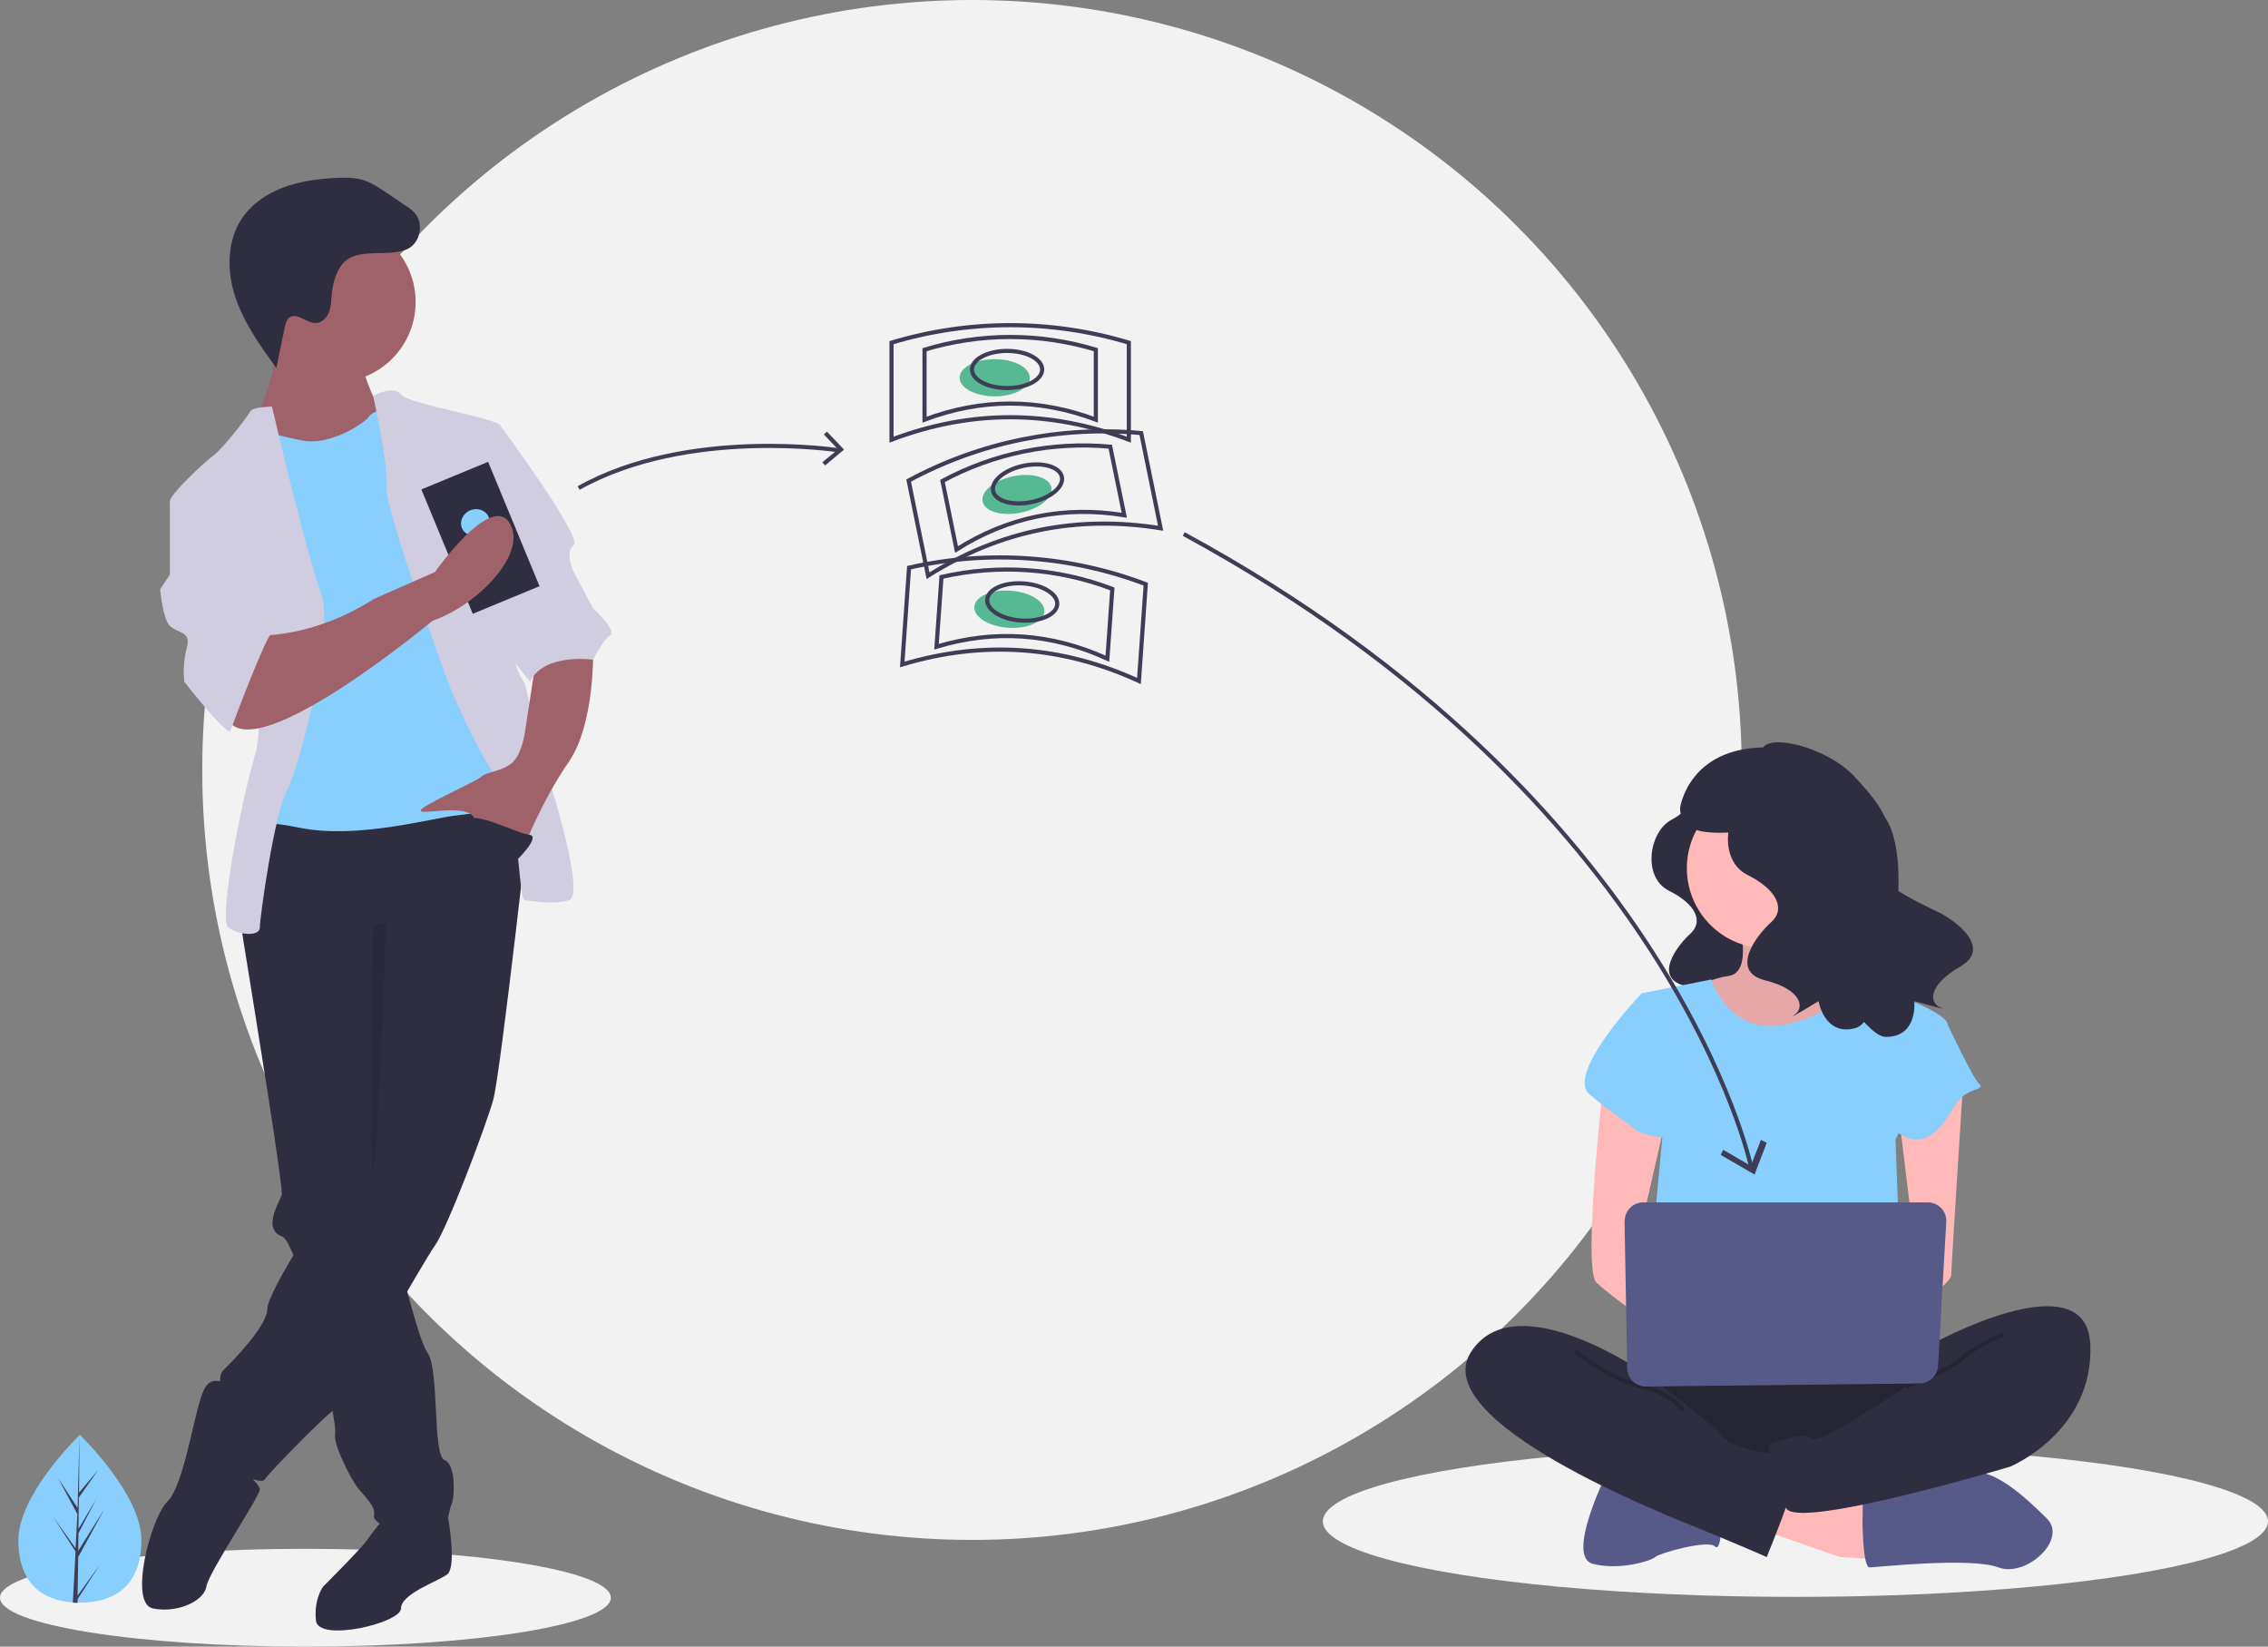 <svg enable-background="new 0 0 1099 797.7" viewBox="0 0 1099 797.7" xmlns="http://www.w3.org/2000/svg"><rect x="0" y="0" width="1099" height="797.7" fill="#808080" stroke="none"/><circle cx="471" cy="373" fill="#f2f2f2" r="373"/><ellipse cx="148" cy="774" fill="#f2f2f2" rx="148" ry="23.7"/><ellipse cx="870" cy="737" fill="#f2f2f2" rx="229" ry="36.6"/><path d="m819.1 384.8s1.9 6.5-9.1 12.3-14.3 27.9-1.3 34.4 16.9 14.9 10.4 20.8-18.2 21.4-2.6 25.3 17.5 11.7 13 14.9 10.4-5.8 10.4-5.8 2.6 15.6 16.2 11.7 52-78 32.5-88.4-69.5-25.2-69.5-25.2z" fill="#2f2e41"/><path d="m842.7 447.5s6.7 23.6-5.1 25.3c-7.3 1.1-14.3 4-20.2 8.4l21.9 28.7h40.4l25.3-25.3s-33.7-25.3-27-40.4-35.3 3.3-35.3 3.3z" fill="#ffb9b9"/><path d="m842.7 447.5s6.7 23.6-5.1 25.3c-7.3 1.1-14.3 4-20.2 8.4l21.9 28.7h40.4l25.3-25.3s-33.7-25.3-27-40.4-35.3 3.3-35.3 3.3z" opacity=".1"/><path d="m852.8 740.8 38.7 13.5 27 1.6-1.7-23.5-55.6-16.5z" fill="#ffb9b9"/><path d="m902.5 735.7s0 23.6 3.4 23.6 48.9-5.1 62.4 0 33.7-13.5 23.6-23.6-26.6-25.3-36.9-21.9-52.4 11.8-52.4 11.8v10.1z" fill="#575a89"/><path d="m778.6 713.8s-20.2 40.4-6.7 43.8 28.7-1.7 30.3-3.4 25.3-8.4 28.7-5.1 3.4-13.5 3.4-13.5z" fill="#575a89"/><path d="m795.5 658.2s-32 43.8-8.4 55.6 136.5 11.8 144.9 0 11.8-48.9 0-52.2-136.5-3.4-136.5-3.4z" fill="#2f2e41"/><path d="m795.5 658.2s-32 43.8-8.4 55.6 136.5 11.8 144.9 0 11.8-48.9 0-52.2-136.5-3.4-136.5-3.4z" opacity=".2"/><circle cx="856.2" cy="420.6" fill="#ffb9b9" r="38.8"/><path d="m795.5 481.2 33.7-6.7s8.4 27 35.4 21.9 33.7-21.9 33.7-21.9 20.2 8.4 21.9 8.4 23.6 8.4 23.6 13.5-25.3 55.6-25.3 55.6l3.4 91-124.7-3.4 8.4-89.3z" fill="#88cffd"/><path d="m776.9 525.1s-10.1 89.3-3.4 96.1 33.7 25.3 33.7 25.3v-20.2l-13.5-25.3 13.5-59z" fill="#ffb9b9"/><path d="m951.4 522.5s-5.9 91.8-5.9 95.2-15.2 15.2-20.2 15.2-8.4-8.4-8.4-8.4l11.8-13.5-8.4-69.1z" fill="#ffb9b9"/><path d="m935.4 651.5s75.8-42.1 77.5 0-38.8 59-38.8 59-104.5 31.3-108.7 19.9-12.6-30-5.9-31.7 15.2-5.1 18.5-1.7 45.5-25.3 45.5-25.3z" fill="#2f2e41"/><path d="m970.8 646.4s-15.2 6.7-20.2 11.8-27 13.5-27 13.5" fill="none" opacity=".2" stroke="#000" stroke-miterlimit="10" stroke-width="2"/><path d="m805.6 484.6-10.1-3.4s-37.1 38.8-25.3 48.9 18.5 13.5 21.9 16.9 20.2 5.1 20.2 5.1z" fill="#88cffd"/><path d="m928.6 493 15.2 3.4s11.8 25.3 15.2 28.6-5.1 1.7-10.1 8.4-10.2 18.6-20.3 18.6-23.6-16.8-23.6-16.8z" fill="#88cffd"/><path d="m798.9 666.6s-64-45.5-86-11.8 94.4 79.2 111.2 86 32 13.5 32 13.5 15.2-37.1 15.2-43.8-11.8-6.7-15.2-6.7-18.5-3.4-21.9-8.4-35.3-28.8-35.3-28.8z" fill="#2f2e41"/><path d="m763.5 654.8s16.9 13.5 32 16.9 20.2 11.8 20.2 11.8" fill="none" opacity=".2" stroke="#000" stroke-miterlimit="10" stroke-width="2"/><path d="m787.2 591.5 1.3 71.4c.1 4.9 4.1 8.8 9 8.8l132.8-1.5c4.7-.1 8.5-3.7 8.8-8.4l4-69.9c.3-4.9-3.5-9.1-8.4-9.4-.2 0-.3 0-.5 0h-138c-4.9 0-8.9 4-8.9 8.9-.1-.1-.1 0-.1.1z" fill="#575a89"/><path d="m858.2 371.9s2.2 7.2-10.1 13.7-15.8 31-1.4 38.2 18.7 16.6 11.5 23-20.2 23.8-2.9 28.1 19.4 13 14.4 16.6 11.5-6.5 11.5-6.5 2.9 17.3 18 13 30.2-82.8 13.4-103.1c-15.7-18.9-54.4-23-54.4-23z" fill="#2f2e41"/><path d="m853.6 364.5c0-10.5 31.6-3 45.1 11.8 9.4 10.2 23.6 25.5 11.7 36.4s20.4 25 29.1 29.3 25.8 17.4 10.3 26.3-15.2 17.7-9.4 19.8-12.8-3.1-12.8-3.1 1.9 17.4-13.8 17.3-60.8-86.5-50.1-110.5c10-22.5-10.1-27.3-10.1-27.3z" fill="#2f2e41"/><path d="m860.5 362.2c-42.2-2.5-46.4 29.2-46.4 29.2.3 18.4 29.5 9.4 37.6 12.2 9.8-7 28.6-20.4 42.1-29.9-9.8-6.9-21.4-10.9-33.3-11.5z" fill="#2f2e41"/><path d="m848.4 564.8s-37.9-177.4-274.8-306.1" fill="none" stroke="#3f3d56" stroke-miterlimit="10" stroke-width="2"/><path d="m833.8 559.5 1.2-2.5 13.4 7.8 4.9-12.6 2.8 1.4-5.9 15.4z" fill="#3f3d56"/><path d="m68.5 746.1c0 22.5-13.4 30.3-29.8 30.3-.4 0-.8 0-1.1 0-.8 0-1.5-.1-2.3-.1-14.9-1.1-26.4-9.3-26.4-30.2 0-21.6 27.6-48.9 29.7-50.9.1-.1.1-.1.1-.1s29.8 28.5 29.8 51z" fill="#88cffd"/><path d="m37.6 773 10.9-15.2-10.9 16.9v1.8c-.8 0-1.5-.1-2.3-.1l1.2-22.5v-.2l.1-2.1-11-17 11 15.4v.5l.9-17-9.4-17.5 9.5 14.5.9-35.2v-.1.1l-.2 27.8 9.3-11-9.4 13.4-.2 15.2 8.7-14.6-8.7 16.7-.1 8.5 12.7-20.3-12.7 23.3z" fill="#3f3d56"/><g fill="#2f2e41"><path d="m210.8 740.3 6.4-4.7s4.2 23.6-.5 27.1-22.4 9.4-22.4 16.5-40.1 16.5-41.2 5.9 3.5-16.5 3.5-16.5 18.9-18.9 21.2-22.4 8.2-10.6 8.2-10.6z"/><path d="m116.5 446.9s.2 1 .5 2.9c.3 1.7.7 4.1 1.1 7 4.9 30.2 19.4 119.1 18.4 122.1-1.2 3.5-9.4 16.5 0 20 .9.3 1.9 1.4 2.9 3.2 2 3.8 3.7 7.7 5 11.8 5.6 16.3 11.6 42.4 15.1 60.5 1.5 7.9 2.6 14.3 2.9 17.7.1.8.1 1.6 0 2.3-1.2 4.7 7.1 21.2 10.6 25.9s9.4 9.4 8.2 14.1 29.5 17.7 33 9.4 3.5-13 4.7-15.3 2.4-18.9-3.5-21.2-2.4-43.6-8.2-51.9c-2-2.7-5-12-8.1-23.2-1.2-4.4-2.5-9.1-3.7-13.7-5-19.2-9.4-38.5-9.4-38.5l1.2-137.9-64.8-8.2-1.7 3.7-3.3 7.3z"/><path d="m113 673.1s-9.4-9.4-14.1 0-9.4 46-17.7 54.2-18.9 49.5-7.1 51.9 24.7-3.5 25.9-10.6 25.9-43.6 25.9-47.1-16.5-16.5-16.5-16.5z"/><path d="m257.9 382s-15.3 137.9-18.9 150.8-22.4 62.5-28.3 70.7-43.6 75.4-48.3 79-14.1 13-14.1 13-17.7 17.7-20 21.2-22.4-7.1-23.6-14.1 1.2-18.9 2.4-23.6-2.4-11.8 1.2-15.3 21.2-21.2 21.2-29.5 30.6-56.6 42.4-67.2 9.4-28.3 9.4-28.3v-71.9l-64.8-20s3.5-56.6 11.8-56.6 116.6-18.8 129.6-8.2z"/></g><circle cx="162.5" cy="146.3" fill="#9f616a" r="38.9"/><path d="m175.4 177s4.7 17.7 10.6 22.4-15.3 24.7-15.3 24.7l-40.1 2.4-7.1-22.4s13-25.9 9.4-42.4 42.5 15.3 42.5 15.3z" fill="#9f616a"/><path d="m191.9 197s-10.6 1.2-13 4.7-18.9 14.1-31.8 11.8-21.2-5.9-23.6-4.7-7.1 25.9-7.1 25.9l13 37.7-2.4 103.7-3.5 28.3s-7.1-9.4 21.2-3.5 64.8-4.7 76.6-5.9 31.8-4.7 33-11.8-3.5-33-3.5-33l-18.9-79-11.8-42.4z" fill="#88cffd"/><path d="m180.8 191.7s10-5.3 13.5-.6 48.3 11.8 48.3 15.3 9.4 99 7.1 107.2 4.7 17.7 4.7 17.7l8.2 35.4s22.4 67.2 13 69.5-17.7 0-21.2 0-2.4-44.8-11.8-56.6-22.4-41.2-24.7-47.1-31.8-87.2-30.6-96.6-6.5-44.2-6.5-44.2z" fill="#d0cde1"/><path d="m131.8 197s-9.4 0-10.6 2.4-13 17.7-17.7 21.2-21.2 18.8-21.2 22.4 34.2 29.5 34.2 29.5 14.1 69.5 7.1 93.1-17.7 80.1-13 83.7 15.3 4.7 15.3 0 7.1-55.4 13-66 23.6-77.8 16.5-96.6-23.6-89.7-23.6-89.7z" fill="#d0cde1"/><path d="m287.4 313.7s1.2 36.5-11.8 55.4-21.2 40.1-21.2 40.1-21.2-5.9-24.7-13-25.9-1.2-25.9-3.5 27.1-14.1 29.5-16.5 10.6-2.4 15.3-7.1 5.9-15.3 5.9-15.3l4.7-30.6z" fill="#9f616a"/><path d="m189.2 122.4c3-.3 6.1-.6 8.7-2 5.9-3.2 7.5-12.3 3-17.3-1.2-1.3-2.6-2.4-4.1-3.3l-9-6.1c-4-2.7-8-5.4-12.6-6.7-4.2-1.1-8.6-1-12.9-.8-8.4.5-16.8 1.6-24.7 4.5s-15.3 7.8-20.1 14.7c-7.6 11-7.7 25.8-3.5 38.4 4.2 12.7 12.1 23.7 19.9 34.5l4.1-19.8c.4-1.8.8-3.7 2.3-4.7 3.6-2.6 8.1 2.7 12.6 2.7 2.9 0 5.3-2.4 6.4-5s1.2-5.6 1.4-8.5c.5-6.1 2.7-14.5 8.4-17.8 5.3-3.2 14.1-2.3 20.1-2.8z" fill="#2f2e41"/><path d="m187.1 447.8s-4 115.1-6.3 118.7 0-119 0-119z" opacity=".1"/><path d="m233.2 206.4h9.4s40.1 54.2 35.4 57.7 0 13 0 13l9.4 17.7s11.8 10.6 8.2 13-8.2 11.8-8.2 11.8-23.6-3.5-30.6 10.6l-15.3-19.3z" fill="#d0cde1"/><path d="m215.3 228.1h35v65.2h-35z" fill="#2f2e41" transform="matrix(.924 -.382 .382 .924 -81.885 108.58)"/><ellipse cx="230.3" cy="253.3" fill="#88cffd" rx="7" ry="6.4" transform="matrix(.924 -.382 .382 .924 -79.248 107.058)"/><path d="m209.6 300.7s-84.8 70.7-99 48.3 15.3-41.2 15.3-41.2 25.9 1.2 55.4-17.7l29.5-13s26.9-38.4 36.1-23.8-15.7 40.1-37.3 47.4z" fill="#9f616a"/><path d="m95.3 238.3-13 4.7v35.4l-4.7 7.1s1.2 14.1 4.7 17.7 10.6 2.4 8.2 10.6c-1.4 5.4-1.8 11-1.2 16.5 0 0 21.2 27.1 22.4 23.6s17.7-47.1 20-47.1-23.6-68.4-23.6-68.4h-12.8z" fill="#d0cde1"/><path d="m250.3 416.8s12.2-11.8 6.1-12.4-27.3-12.4-30.8-6.5 24.7 18.9 24.7 18.9z" fill="#2f2e41"/><ellipse cx="482" cy="183" fill="#57b894" rx="17" ry="9"/><path d="m547 213c-38.3-14.5-76.7-14.5-115 0v-47c37.5-11.3 77.5-11.3 115 0z" fill="none" stroke="#3f3d56" stroke-miterlimit="10" stroke-width="2"/><path d="m531 203.3c-27.7-10.4-55.3-10.4-83 0v-33.9c27.1-8.2 55.9-8.2 83 0z" fill="none" stroke="#3f3d56" stroke-miterlimit="10" stroke-width="2"/><ellipse cx="488" cy="179" fill="none" rx="17" ry="9" stroke="#3f3d56" stroke-miterlimit="10" stroke-width="2"/><ellipse cx="492.7" cy="239.5" fill="#57b894" rx="17" ry="9" transform="matrix(.98 -.2 .2 .98 -37.951 103.366)"/><path d="m562.4 255.9c-40.5-6.5-78 1.1-112.7 23l-9.4-46.1c34.5-18.6 73.7-26.6 112.7-23z" fill="none" stroke="#3f3d56" stroke-miterlimit="10" stroke-width="2"/><path d="m544.8 249.6c-29.2-4.7-56.3.8-81.3 16.6l-6.8-33.2c24.9-13.4 53.2-19.2 81.3-16.6z" fill="none" stroke="#3f3d56" stroke-miterlimit="10" stroke-width="2"/><ellipse cx="497.8" cy="234.4" fill="none" rx="17" ry="9" stroke="#3f3d56" stroke-miterlimit="10" stroke-width="2" transform="matrix(.98 -.2 .2 .98 -36.825 104.278)"/><ellipse cx="489.2" cy="295.5" fill="#57b894" rx="9" ry="17" transform="matrix(.069 -.998 .998 .069 160.445 762.967)"/><path d="m551.9 329.9c-37.2-17.1-75.5-19.8-114.7-8l3.3-46.9c38.2-8.7 78.1-5.9 114.7 8z" fill="none" stroke="#3f3d56" stroke-miterlimit="10" stroke-width="2"/><path d="m536.6 319.1c-26.9-12.3-54.5-14.3-82.8-5.8l2.4-33.8c27.6-6.3 56.4-4.3 82.8 5.8z" fill="none" stroke="#3f3d56" stroke-miterlimit="10" stroke-width="2"/><ellipse cx="495.4" cy="291.9" fill="none" rx="9" ry="17" stroke="#3f3d56" stroke-miterlimit="10" stroke-width="2" transform="matrix(.069 -.998 .998 .069 169.838 765.89)"/><path d="m406.8 218.2s-73.3-11.5-126.4 18.2" fill="none" stroke="#3f3d56" stroke-miterlimit="10" stroke-width="2"/><path d="m399.8 225.5-1.3-1.6 7.6-6.2-6.9-7.2 1.5-1.4 8.3 8.7z" fill="#3f3d56"/></svg>